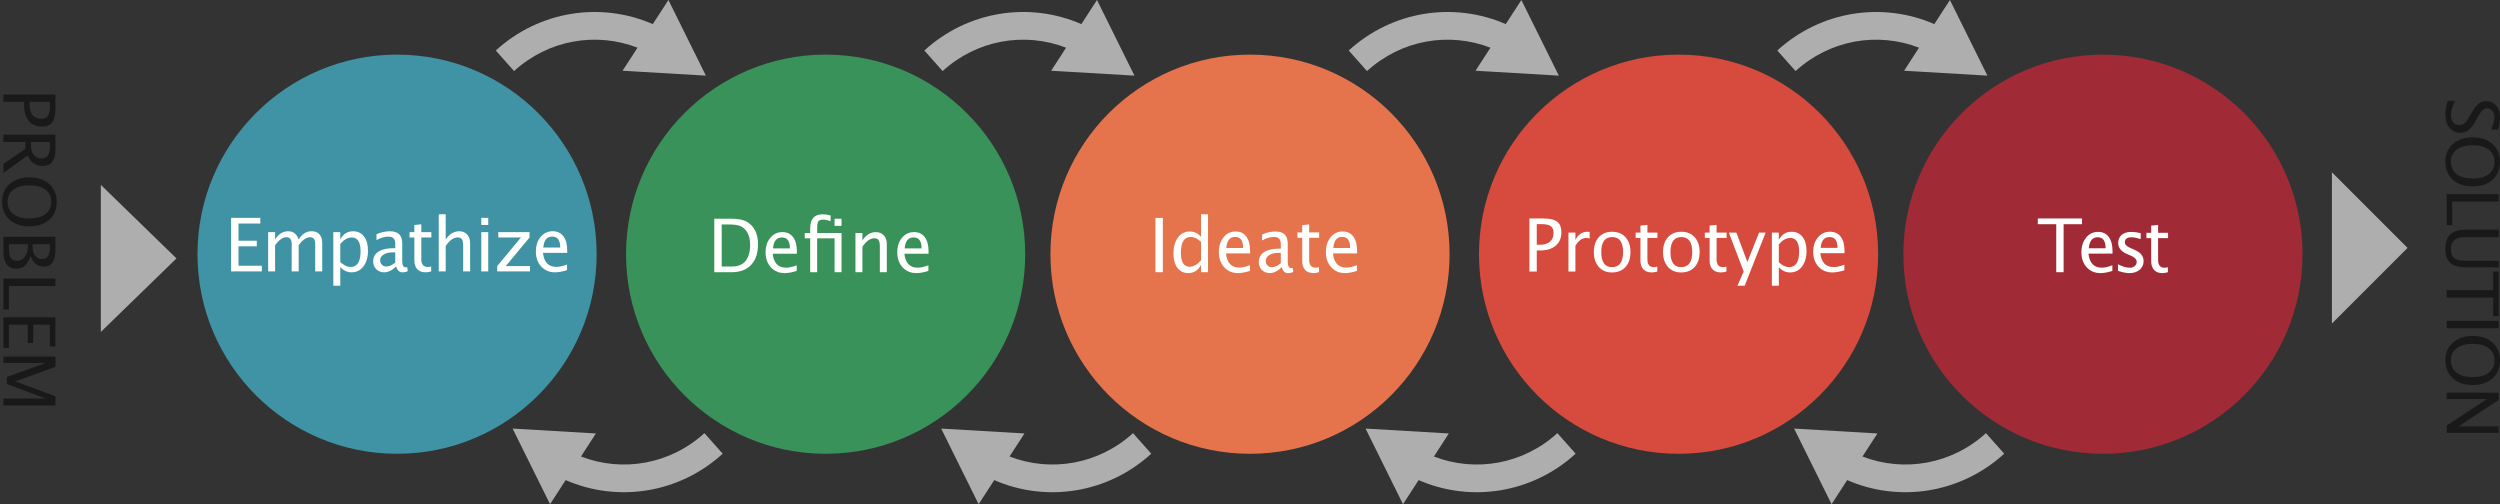<?xml version="1.0" encoding="UTF-8"?>
<svg width="600px" height="121px" viewBox="0 0 600 121" version="1.1" xmlns="http://www.w3.org/2000/svg" xmlns:xlink="http://www.w3.org/1999/xlink">
    <rect x="0" y="0" width="600" height="121" fill="#333333" stroke="none"/>
    <!-- Generator: Sketch 46.2 (44496) - http://www.bohemiancoding.com/sketch -->
    <title>Artboard Copy</title>
    <desc>Created with Sketch.</desc>
    <defs></defs>
    <g id="Page-1" stroke="none" stroke-width="1" fill="none" fill-rule="evenodd">
        <g id="Artboard-Copy">
            <g id="Group">
                <path d="M552.605,61.008 C552.605,87.461 531.159,108.908 504.706,108.908 C478.251,108.908 456.807,87.461 456.807,61.008 C456.807,34.553 478.251,13.109 504.706,13.109 C531.159,13.109 552.605,34.553 552.605,61.008" id="Fill-1" fill="#A12A37"></path>
                <path d="M493.497,65.328 L493.497,53.805 L489.076,53.805 L489.076,52.437 L499.687,52.437 L499.687,53.805 L495.266,53.805 L495.266,65.328 L493.497,65.328 Z M506.969,65.024 C505.857,65.372 504.906,65.546 504.114,65.546 C502.766,65.546 501.667,65.083 500.817,64.157 C499.966,63.231 499.541,62.03 499.541,60.555 C499.541,59.121 499.915,57.945 500.665,57.027 C501.415,56.11 502.373,55.651 503.541,55.651 C504.647,55.651 505.502,56.058 506.106,56.871 C506.709,57.684 507.011,58.839 507.011,60.337 L507.003,60.869 L501.234,60.869 C501.475,63.116 502.539,64.24 504.425,64.24 C505.116,64.24 505.964,64.048 506.969,63.665 L506.969,65.024 Z M501.309,59.58 L505.343,59.58 C505.343,57.82 504.709,56.94 503.44,56.94 C502.166,56.94 501.455,57.82 501.309,59.58 Z M511.075,65.546 C510.317,65.546 509.397,65.363 508.313,64.997 L508.313,63.421 C509.397,63.978 510.34,64.257 511.143,64.257 C511.62,64.257 512.016,64.124 512.33,63.856 C512.645,63.589 512.802,63.255 512.802,62.855 C512.802,62.268 512.361,61.783 511.48,61.4 L510.511,60.973 C509.079,60.358 508.364,59.472 508.364,58.317 C508.364,57.492 508.646,56.843 509.21,56.37 C509.774,55.896 510.548,55.66 511.53,55.66 C512.041,55.66 512.673,55.732 513.425,55.878 L513.77,55.947 L513.77,57.376 C512.844,57.091 512.108,56.949 511.564,56.949 C510.497,56.949 509.964,57.35 509.964,58.151 C509.964,58.668 510.368,59.103 511.176,59.458 L511.977,59.806 C512.881,60.201 513.521,60.618 513.897,61.056 C514.273,61.494 514.461,62.042 514.461,62.698 C514.461,63.528 514.144,64.211 513.509,64.745 C512.875,65.279 512.064,65.546 511.075,65.546 Z M518.963,65.546 C518.121,65.546 517.464,65.297 516.993,64.797 C516.521,64.298 516.285,63.604 516.285,62.715 L516.285,57.158 L515.14,57.158 L515.14,55.869 L516.285,55.869 L516.285,54.153 L517.944,53.987 L517.944,55.869 L520.336,55.869 L520.336,57.158 L517.944,57.158 L517.944,62.402 C517.944,63.639 518.461,64.257 519.494,64.257 C519.713,64.257 519.98,64.219 520.294,64.144 L520.294,65.328 C519.783,65.474 519.34,65.546 518.963,65.546 Z" id="Test" fill="#FFFFFE"></path>
                <path d="M450.756,61.008 C450.756,87.461 429.312,108.908 402.857,108.908 C376.404,108.908 354.958,87.461 354.958,61.008 C354.958,34.553 376.404,13.109 402.857,13.109 C429.312,13.109 450.756,34.553 450.756,61.008" id="Fill-2" fill="#D64B3D"></path>
                <path d="M367.059,65.172 L367.059,52.437 L370.475,52.437 C371.99,52.437 373.077,52.697 373.739,53.216 C374.4,53.735 374.73,54.588 374.73,55.776 C374.73,57.13 374.278,58.191 373.374,58.96 C372.47,59.728 371.215,60.113 369.61,60.113 L368.822,60.113 L368.822,65.172 L367.059,65.172 Z M368.822,58.744 L369.543,58.744 C370.599,58.744 371.416,58.498 371.992,58.004 C372.569,57.511 372.857,56.814 372.857,55.913 C372.857,55.15 372.631,54.605 372.179,54.278 C371.727,53.951 370.972,53.788 369.916,53.788 L368.822,53.788 L368.822,58.744 Z M376.428,65.172 L376.428,55.827 L378.098,55.827 L378.098,57.583 C378.759,56.275 379.72,55.621 380.98,55.621 C381.15,55.621 381.328,55.635 381.514,55.664 L381.514,57.247 C381.226,57.15 380.971,57.101 380.751,57.101 C379.694,57.101 378.81,57.738 378.098,59.011 L378.098,65.172 L376.428,65.172 Z M386.856,65.388 C385.54,65.388 384.489,64.944 383.703,64.058 C382.918,63.172 382.525,61.986 382.525,60.5 C382.525,58.997 382.919,57.808 383.707,56.933 C384.496,56.058 385.565,55.621 386.916,55.621 C388.266,55.621 389.336,56.058 390.124,56.933 C390.913,57.808 391.307,58.991 391.307,60.483 C391.307,62.009 390.911,63.208 390.12,64.08 C389.329,64.952 388.241,65.388 386.856,65.388 Z M386.882,64.114 C388.651,64.114 389.535,62.904 389.535,60.483 C389.535,58.09 388.662,56.894 386.916,56.894 C385.175,56.894 384.305,58.096 384.305,60.5 C384.305,62.909 385.164,64.114 386.882,64.114 Z M396.403,65.388 C395.556,65.388 394.895,65.141 394.42,64.648 C393.945,64.154 393.708,63.469 393.708,62.591 L393.708,57.101 L392.555,57.101 L392.555,55.827 L393.708,55.827 L393.708,54.132 L395.378,53.969 L395.378,55.827 L397.785,55.827 L397.785,57.101 L395.378,57.101 L395.378,62.281 C395.378,63.503 395.898,64.114 396.938,64.114 C397.158,64.114 397.426,64.077 397.743,64.002 L397.743,65.172 C397.229,65.316 396.782,65.388 396.403,65.388 Z M403.458,65.388 C402.142,65.388 401.09,64.944 400.305,64.058 C399.519,63.172 399.127,61.986 399.127,60.5 C399.127,58.997 399.521,57.808 400.309,56.933 C401.097,56.058 402.167,55.621 403.518,55.621 C404.868,55.621 405.938,56.058 406.726,56.933 C407.515,57.808 407.909,58.991 407.909,60.483 C407.909,62.009 407.513,63.208 406.722,64.08 C405.931,64.952 404.843,65.388 403.458,65.388 Z M403.484,64.114 C405.253,64.114 406.137,62.904 406.137,60.483 C406.137,58.09 405.264,56.894 403.518,56.894 C401.777,56.894 400.907,58.096 400.907,60.5 C400.907,62.909 401.766,64.114 403.484,64.114 Z M413.005,65.388 C412.158,65.388 411.496,65.141 411.022,64.648 C410.547,64.154 410.31,63.469 410.31,62.591 L410.31,57.101 L409.157,57.101 L409.157,55.827 L410.31,55.827 L410.31,54.132 L411.98,53.969 L411.98,55.827 L414.387,55.827 L414.387,57.101 L411.98,57.101 L411.98,62.281 C411.98,63.503 412.5,64.114 413.539,64.114 C413.76,64.114 414.028,64.077 414.345,64.002 L414.345,65.172 C413.83,65.316 413.384,65.388 413.005,65.388 Z M416.991,68.571 L418.483,65.172 L414.923,55.827 L416.729,55.827 L419.365,62.866 L422.179,55.827 L423.756,55.827 L418.729,68.571 L416.991,68.571 Z M425.25,68.571 L425.25,55.827 L426.92,55.827 L426.92,57.583 C427.604,56.275 428.629,55.621 429.997,55.621 C431.105,55.621 431.976,56.031 432.612,56.851 C433.248,57.672 433.566,58.793 433.566,60.216 C433.566,61.765 433.206,63.014 432.485,63.963 C431.765,64.913 430.817,65.388 429.641,65.388 C428.55,65.388 427.643,64.963 426.92,64.114 L426.92,68.571 L425.25,68.571 Z M426.92,62.944 C427.779,63.724 428.598,64.114 429.378,64.114 C430.983,64.114 431.786,62.872 431.786,60.388 C431.786,58.197 431.074,57.101 429.65,57.101 C428.717,57.101 427.807,57.614 426.92,58.641 L426.92,62.944 Z M442.647,64.871 C441.528,65.215 440.57,65.388 439.773,65.388 C438.417,65.388 437.31,64.93 436.454,64.015 C435.598,63.1 435.17,61.914 435.17,60.457 C435.17,59.04 435.547,57.878 436.302,56.972 C437.056,56.065 438.021,55.612 439.197,55.612 C440.31,55.612 441.17,56.014 441.778,56.817 C442.385,57.62 442.689,58.762 442.689,60.242 L442.681,60.767 L436.874,60.767 C437.117,62.987 438.188,64.097 440.087,64.097 C440.782,64.097 441.635,63.907 442.647,63.529 L442.647,64.871 Z M436.95,59.493 L441.011,59.493 C441.011,57.755 440.372,56.886 439.095,56.886 C437.812,56.886 437.097,57.755 436.95,59.493 Z" id="Prototype" fill="#FFFFFE"></path>
                <path d="M347.899,61.008 C347.899,87.461 326.455,108.908 300,108.908 C273.547,108.908 252.101,87.461 252.101,61.008 C252.101,34.553 273.547,13.109 300,13.109 C326.455,13.109 347.899,34.553 347.899,61.008" id="Fill-3" fill="#E5744D"></path>
                <path d="M277.311,65.326 L277.311,52.3 L279.086,52.3 L279.086,65.326 L277.311,65.326 Z M288.251,65.326 L288.251,63.531 C287.575,64.874 286.555,65.546 285.191,65.546 C284.086,65.546 283.217,65.127 282.582,64.288 C281.948,63.449 281.631,62.301 281.631,60.846 C281.631,59.256 281.991,57.977 282.709,57.009 C283.428,56.041 284.373,55.556 285.546,55.556 C286.634,55.556 287.536,55.991 288.251,56.859 L288.251,51.429 L289.925,51.429 L289.925,65.326 L288.251,65.326 Z M288.251,58.047 C287.389,57.255 286.572,56.859 285.799,56.859 C284.204,56.859 283.407,58.129 283.407,60.67 C283.407,62.906 284.117,64.024 285.537,64.024 C286.462,64.024 287.366,63.498 288.251,62.448 L288.251,58.047 Z M299.987,65.018 C298.87,65.37 297.915,65.546 297.12,65.546 C295.768,65.546 294.664,65.078 293.81,64.142 C292.956,63.206 292.529,61.993 292.529,60.503 C292.529,59.054 292.906,57.865 293.658,56.938 C294.411,56.011 295.373,55.548 296.545,55.548 C297.656,55.548 298.514,55.958 299.12,56.78 C299.726,57.601 300.029,58.769 300.029,60.283 L300.02,60.82 L294.229,60.82 C294.471,63.091 295.539,64.226 297.433,64.226 C298.126,64.226 298.978,64.032 299.987,63.645 L299.987,65.018 Z M294.305,59.517 L298.355,59.517 C298.355,57.739 297.718,56.85 296.444,56.85 C295.165,56.85 294.451,57.739 294.305,59.517 Z M307.638,64.112 C306.64,65.068 305.679,65.546 304.755,65.546 C303.994,65.546 303.363,65.298 302.861,64.802 C302.359,64.307 302.109,63.68 302.109,62.923 C302.109,61.879 302.53,61.077 303.373,60.516 C304.215,59.956 305.423,59.676 306.996,59.676 L307.393,59.676 L307.393,58.523 C307.393,57.414 306.846,56.859 305.753,56.859 C304.873,56.859 303.924,57.141 302.903,57.704 L302.903,56.269 C304.025,55.794 305.076,55.556 306.057,55.556 C307.083,55.556 307.84,55.797 308.327,56.278 C308.815,56.759 309.058,57.507 309.058,58.523 L309.058,62.853 C309.058,63.845 309.352,64.34 309.938,64.34 C310.011,64.34 310.118,64.329 310.259,64.305 L310.377,65.265 C310,65.452 309.583,65.546 309.126,65.546 C308.348,65.546 307.852,65.068 307.638,64.112 Z M307.393,63.17 L307.393,60.697 L306.835,60.679 C305.922,60.679 305.183,60.859 304.62,61.22 C304.056,61.581 303.774,62.055 303.774,62.642 C303.774,63.058 303.915,63.41 304.197,63.698 C304.479,63.985 304.823,64.129 305.228,64.129 C305.922,64.129 306.643,63.809 307.393,63.17 Z M315.222,65.546 C314.376,65.546 313.717,65.294 313.244,64.789 C312.77,64.285 312.533,63.583 312.533,62.686 L312.533,57.07 L311.384,57.07 L311.384,55.768 L312.533,55.768 L312.533,54.034 L314.199,53.867 L314.199,55.768 L316.6,55.768 L316.6,57.07 L314.199,57.07 L314.199,62.369 C314.199,63.619 314.717,64.244 315.755,64.244 C315.974,64.244 316.242,64.205 316.558,64.129 L316.558,65.326 C316.045,65.473 315.6,65.546 315.222,65.546 Z M325.672,65.018 C324.556,65.37 323.601,65.546 322.806,65.546 C321.453,65.546 320.35,65.078 319.496,64.142 C318.642,63.206 318.215,61.993 318.215,60.503 C318.215,59.054 318.591,57.865 319.344,56.938 C320.096,56.011 321.059,55.548 322.231,55.548 C323.341,55.548 324.199,55.958 324.805,56.78 C325.411,57.601 325.714,58.769 325.714,60.283 L325.706,60.82 L319.914,60.82 C320.157,63.091 321.225,64.226 323.119,64.226 C323.812,64.226 324.663,64.032 325.672,63.645 L325.672,65.018 Z M319.99,59.517 L324.04,59.517 C324.04,57.739 323.403,56.85 322.129,56.85 C320.85,56.85 320.137,57.739 319.99,59.517 Z" id="Ideate" fill="#FFFFFE"></path>
                <path d="M246.05,61.008 C246.05,87.461 224.604,108.908 198.151,108.908 C171.696,108.908 150.252,87.461 150.252,61.008 C150.252,34.553 171.696,13.109 198.151,13.109 C224.604,13.109 246.05,34.553 246.05,61.008" id="Fill-4" fill="#39925A"></path>
                <path d="M171.429,65.33 L171.429,52.503 L175.595,52.503 C176.837,52.503 177.841,52.645 178.606,52.928 C179.371,53.211 180.033,53.691 180.592,54.366 C181.478,55.441 181.922,56.857 181.922,58.613 C181.922,60.745 181.371,62.397 180.27,63.57 C179.169,64.743 177.619,65.33 175.621,65.33 L171.429,65.33 Z M173.207,63.969 L175.485,63.969 C177.111,63.969 178.263,63.521 178.94,62.626 C179.669,61.672 180.033,60.393 180.033,58.786 C180.033,57.278 179.674,56.094 178.957,55.233 C178.523,54.707 178.003,54.348 177.399,54.154 C176.795,53.961 175.886,53.864 174.672,53.864 L173.207,53.864 L173.207,63.969 Z M191.211,65.026 C190.093,65.373 189.136,65.546 188.34,65.546 C186.985,65.546 185.88,65.085 185.025,64.164 C184.169,63.242 183.742,62.048 183.742,60.58 C183.742,59.153 184.118,57.983 184.872,57.07 C185.626,56.158 186.59,55.701 187.764,55.701 C188.877,55.701 189.736,56.106 190.343,56.914 C190.95,57.723 191.253,58.873 191.253,60.364 L191.245,60.892 L185.444,60.892 C185.687,63.128 186.757,64.246 188.654,64.246 C189.348,64.246 190.201,64.056 191.211,63.674 L191.211,65.026 Z M185.52,59.61 L189.577,59.61 C189.577,57.859 188.939,56.984 187.663,56.984 C186.381,56.984 185.667,57.859 185.52,59.61 Z M194.446,65.33 L194.446,57.2 L193.141,57.2 L193.141,55.918 L194.446,55.918 L194.446,54.791 C194.446,52.549 195.445,51.429 197.444,51.429 C198.002,51.429 198.638,51.524 199.349,51.715 L199.349,53.067 C198.598,52.83 197.997,52.711 197.545,52.711 C196.997,52.711 196.623,52.846 196.423,53.114 C196.223,53.383 196.122,53.881 196.122,54.609 L196.122,55.918 L201.966,55.918 L201.966,65.33 L200.298,65.33 L200.298,57.2 L196.122,57.2 L196.122,65.33 L194.446,65.33 Z M200.298,54.211 L200.298,52.503 L201.966,52.503 L201.966,54.211 L200.298,54.211 Z M205.31,65.33 L205.31,55.918 L206.979,55.918 L206.979,57.686 C207.859,56.368 208.938,55.71 210.214,55.71 C211.01,55.71 211.645,55.968 212.119,56.485 C212.594,57.003 212.831,57.697 212.831,58.57 L212.831,65.33 L211.162,65.33 L211.162,59.124 C211.162,58.425 211.062,57.927 210.862,57.629 C210.661,57.332 210.33,57.183 209.867,57.183 C208.845,57.183 207.882,57.868 206.979,59.237 L206.979,65.33 L205.31,65.33 Z M222.815,65.026 C221.697,65.373 220.74,65.546 219.944,65.546 C218.589,65.546 217.484,65.085 216.628,64.164 C215.773,63.242 215.345,62.048 215.345,60.58 C215.345,59.153 215.722,57.983 216.476,57.07 C217.23,56.158 218.194,55.701 219.368,55.701 C220.48,55.701 221.34,56.106 221.947,56.914 C222.554,57.723 222.857,58.873 222.857,60.364 L222.849,60.892 L217.047,60.892 C217.29,63.128 218.36,64.246 220.257,64.246 C220.952,64.246 221.804,64.056 222.815,63.674 L222.815,65.026 Z M217.124,59.61 L221.18,59.61 C221.18,57.859 220.542,56.984 219.266,56.984 C217.985,56.984 217.271,57.859 217.124,59.61 Z" id="Define" fill="#FFFFFE"></path>
                <path d="M143.193,61.008 C143.193,87.461 121.749,108.908 95.294,108.908 C68.841,108.908 47.395,87.461 47.395,61.008 C47.395,34.553 68.841,13.109 95.294,13.109 C121.749,13.109 143.193,34.553 143.193,61.008" id="Fill-5" fill="#3F93A4"></path>
                <path d="M55.462,65.141 L55.462,52.288 L62.477,52.288 L62.477,53.652 L57.243,53.652 L57.243,57.777 L61.628,57.777 L61.628,59.123 L57.243,59.123 L57.243,63.778 L62.841,63.778 L62.841,65.141 L55.462,65.141 Z M64.355,65.141 L64.355,55.71 L66.025,55.71 L66.025,57.482 C66.84,56.162 67.886,55.502 69.164,55.502 C70.396,55.502 71.236,56.162 71.683,57.482 C72.474,56.156 73.503,55.493 74.77,55.493 C75.584,55.493 76.215,55.737 76.661,56.227 C77.108,56.716 77.332,57.4 77.332,58.281 L77.332,65.141 L75.652,65.141 L75.652,58.55 C75.652,57.473 75.237,56.934 74.405,56.934 C73.54,56.934 72.633,57.563 71.683,58.819 L71.683,65.141 L70.003,65.141 L70.003,58.55 C70.003,57.467 69.579,56.926 68.731,56.926 C67.889,56.926 66.987,57.557 66.025,58.819 L66.025,65.141 L64.355,65.141 Z M79.998,68.571 L79.998,55.71 L81.669,55.71 L81.669,57.482 C82.353,56.162 83.38,55.502 84.748,55.502 C85.856,55.502 86.729,55.915 87.365,56.743 C88.001,57.571 88.319,58.703 88.319,60.139 C88.319,61.702 87.958,62.963 87.237,63.921 C86.517,64.879 85.568,65.358 84.392,65.358 C83.301,65.358 82.393,64.93 81.669,64.073 L81.669,68.571 L79.998,68.571 Z M81.669,62.892 C82.529,63.679 83.349,64.073 84.129,64.073 C85.735,64.073 86.538,62.82 86.538,60.313 C86.538,58.101 85.825,56.995 84.4,56.995 C83.467,56.995 82.557,57.513 81.669,58.55 L81.669,62.892 Z M95.108,63.943 C94.107,64.886 93.143,65.358 92.216,65.358 C91.452,65.358 90.819,65.114 90.316,64.624 C89.812,64.135 89.561,63.517 89.561,62.77 C89.561,61.74 89.983,60.948 90.829,60.395 C91.674,59.842 92.886,59.566 94.463,59.566 L94.862,59.566 L94.862,58.428 C94.862,57.334 94.313,56.787 93.216,56.787 C92.334,56.787 91.381,57.065 90.358,57.62 L90.358,56.205 C91.483,55.736 92.538,55.502 93.522,55.502 C94.551,55.502 95.31,55.739 95.799,56.214 C96.288,56.688 96.533,57.427 96.533,58.428 L96.533,62.701 C96.533,63.679 96.827,64.168 97.415,64.168 C97.488,64.168 97.596,64.157 97.737,64.134 L97.856,65.08 C97.477,65.266 97.059,65.358 96.601,65.358 C95.82,65.358 95.323,64.886 95.108,63.943 Z M94.862,63.013 L94.862,60.573 L94.302,60.556 C93.386,60.556 92.645,60.734 92.08,61.09 C91.514,61.446 91.232,61.913 91.232,62.492 C91.232,62.903 91.373,63.251 91.656,63.535 C91.938,63.818 92.283,63.96 92.69,63.96 C93.386,63.96 94.11,63.645 94.862,63.013 Z M102.143,65.358 C101.294,65.358 100.633,65.109 100.158,64.611 C99.683,64.113 99.445,63.422 99.445,62.536 L99.445,56.995 L98.292,56.995 L98.292,55.71 L99.445,55.71 L99.445,53.999 L101.116,53.834 L101.116,55.71 L103.525,55.71 L103.525,56.995 L101.116,56.995 L101.116,62.223 C101.116,63.456 101.637,64.073 102.677,64.073 C102.898,64.073 103.166,64.035 103.483,63.96 L103.483,65.141 C102.968,65.286 102.521,65.358 102.143,65.358 Z M105.301,65.141 L105.301,51.429 L106.972,51.429 L106.972,57.482 C107.854,56.162 108.934,55.502 110.212,55.502 C111.01,55.502 111.646,55.761 112.121,56.279 C112.596,56.797 112.833,57.493 112.833,58.367 L112.833,65.141 L111.162,65.141 L111.162,58.923 C111.162,58.223 111.062,57.723 110.861,57.425 C110.66,57.127 110.328,56.978 109.865,56.978 C108.841,56.978 107.877,57.664 106.972,59.036 L106.972,65.141 L105.301,65.141 Z M115.508,65.141 L115.508,55.71 L117.179,55.71 L117.179,65.141 L115.508,65.141 Z M115.508,53.999 L115.508,52.288 L117.179,52.288 L117.179,53.999 L115.508,53.999 Z M119.329,65.141 L119.329,63.856 L125.028,56.995 L119.592,56.995 L119.592,55.71 L127.089,55.71 L127.089,56.995 L121.39,63.856 L127.2,63.856 L127.2,65.141 L119.329,65.141 Z M136.092,64.837 C134.972,65.185 134.014,65.358 133.217,65.358 C131.86,65.358 130.753,64.897 129.896,63.973 C129.04,63.05 128.611,61.853 128.611,60.382 C128.611,58.952 128.989,57.78 129.743,56.865 C130.498,55.95 131.464,55.493 132.64,55.493 C133.754,55.493 134.615,55.898 135.223,56.709 C135.831,57.519 136.134,58.671 136.134,60.165 L136.126,60.695 L130.316,60.695 C130.559,62.935 131.631,64.056 133.531,64.056 C134.226,64.056 135.08,63.865 136.092,63.482 L136.092,64.837 Z M130.392,59.409 L134.455,59.409 C134.455,57.655 133.816,56.778 132.538,56.778 C131.255,56.778 130.539,57.655 130.392,59.409 Z" id="Empathize" fill="#FFFFFE"></path>
                <path d="M-30.252,66.242 L-30.252,53.758 L-26.833,53.758 C-25.318,53.758 -24.229,54.012 -23.567,54.521 C-22.906,55.03 -22.575,55.866 -22.575,57.031 C-22.575,58.358 -23.027,59.398 -23.932,60.152 C-24.837,60.905 -26.092,61.282 -27.699,61.282 L-28.488,61.282 L-28.488,66.242 L-30.252,66.242 Z M-28.488,59.941 L-27.767,59.941 C-26.709,59.941 -25.892,59.699 -25.315,59.215 C-24.738,58.732 -24.45,58.049 -24.45,57.166 C-24.45,56.418 -24.676,55.883 -25.128,55.563 C-25.581,55.242 -26.336,55.082 -27.393,55.082 L-28.488,55.082 L-28.488,59.941 Z M-20.627,66.242 L-20.627,53.758 L-16.827,53.758 C-15.622,53.758 -14.699,54.022 -14.057,54.55 C-13.415,55.079 -13.094,55.847 -13.094,56.853 C-13.094,58.518 -13.94,59.699 -15.631,60.396 L-11.44,66.242 L-13.629,66.242 L-17.2,60.962 L-18.863,60.962 L-18.863,66.242 L-20.627,66.242 Z M-18.863,59.637 L-18.286,59.637 C-16.046,59.637 -14.927,58.763 -14.927,57.014 C-14.927,55.726 -15.865,55.082 -17.743,55.082 L-18.863,55.082 L-18.863,59.637 Z M-4.564,66.555 C-6.306,66.555 -7.707,65.954 -8.767,64.754 C-9.828,63.553 -10.358,61.966 -10.358,59.992 C-10.358,58.006 -9.825,56.419 -8.759,55.23 C-7.693,54.04 -6.269,53.445 -4.487,53.445 C-2.712,53.445 -1.289,54.039 -0.22,55.225 C0.849,56.412 1.383,57.995 1.383,59.975 C1.383,61.994 0.849,63.595 -0.22,64.779 C-1.289,65.963 -2.737,66.555 -4.564,66.555 Z M-4.538,65.23 C-3.255,65.23 -2.262,64.77 -1.561,63.851 C-0.859,62.931 -0.509,61.634 -0.509,59.958 C-0.509,58.333 -0.861,57.062 -1.565,56.145 C-2.269,55.228 -3.243,54.77 -4.487,54.77 C-5.737,54.77 -6.713,55.23 -7.414,56.149 C-8.115,57.069 -8.466,58.347 -8.466,59.983 C-8.466,61.614 -8.118,62.896 -7.423,63.83 C-6.727,64.763 -5.766,65.23 -4.538,65.23 Z M3.899,66.242 L3.899,53.758 L7.156,53.758 C8.412,53.758 9.375,53.994 10.045,54.466 C10.715,54.939 11.05,55.619 11.05,56.508 C11.05,58.02 10.191,59.097 8.471,59.738 C10.524,60.363 11.551,61.49 11.551,63.121 C11.551,64.134 11.211,64.907 10.533,65.441 C9.854,65.975 8.876,66.242 7.598,66.242 L3.899,66.242 Z M5.663,64.918 L6.028,64.918 C7.335,64.918 8.18,64.837 8.565,64.673 C9.3,64.364 9.667,63.79 9.667,62.953 C9.667,62.21 9.334,61.593 8.666,61.101 C7.999,60.609 7.165,60.363 6.164,60.363 L5.663,60.363 L5.663,64.918 Z M5.663,59.241 L6.232,59.241 C7.182,59.241 7.918,59.038 8.442,58.633 C8.965,58.228 9.226,57.658 9.226,56.921 C9.226,55.695 8.271,55.082 6.359,55.082 L5.663,55.082 L5.663,59.241 Z M13.914,66.242 L13.914,53.758 L15.695,53.758 L15.695,64.918 L21.345,64.918 L21.345,66.242 L13.914,66.242 Z M23.199,66.242 L23.199,53.758 L30.215,53.758 L30.215,55.082 L24.981,55.082 L24.981,59.089 L29.367,59.089 L29.367,60.396 L24.981,60.396 L24.981,64.918 L30.58,64.918 L30.58,66.242 L23.199,66.242 Z M32.637,66.242 L32.637,53.758 L35.106,53.758 L38.584,63.417 L42.164,53.758 L44.37,53.758 L44.37,66.242 L42.707,66.242 L42.707,56.086 L39.246,65.407 L37.524,65.407 L34.164,56.06 L34.164,66.242 L32.637,66.242 Z" id="PROBLEM" fill="#1A1919" transform="translate(7.059, 60) rotate(-270) translate(-7.059, -60) "></path>
                <path d="M556.856,70.588 C556.01,70.588 554.93,70.405 553.613,70.04 L553.613,68.285 C555.032,68.938 556.197,69.264 557.111,69.264 C557.814,69.264 558.38,69.081 558.808,68.715 C559.237,68.35 559.451,67.869 559.451,67.273 C559.451,66.784 559.311,66.368 559.03,66.024 C558.749,65.681 558.231,65.299 557.477,64.877 L556.609,64.379 C555.537,63.772 554.781,63.2 554.341,62.663 C553.901,62.126 553.682,61.5 553.682,60.786 C553.682,59.824 554.033,59.033 554.737,58.411 C555.44,57.79 556.336,57.479 557.426,57.479 C558.396,57.479 559.42,57.639 560.498,57.96 L560.498,59.58 C559.17,59.062 558.18,58.803 557.528,58.803 C556.909,58.803 556.399,58.967 555.996,59.293 C555.593,59.619 555.392,60.029 555.392,60.524 C555.392,60.94 555.539,61.309 555.834,61.629 C556.129,61.95 556.668,62.332 557.451,62.777 L558.353,63.283 C559.442,63.896 560.203,64.475 560.634,65.021 C561.065,65.566 561.28,66.221 561.28,66.986 C561.28,68.072 560.876,68.943 560.068,69.601 C559.259,70.259 558.189,70.588 556.856,70.588 Z M568.187,70.588 C566.44,70.588 565.035,69.988 563.971,68.787 C562.907,67.586 562.376,65.999 562.376,64.025 C562.376,62.04 562.91,60.453 563.98,59.263 C565.049,58.074 566.477,57.479 568.264,57.479 C570.045,57.479 571.472,58.072 572.544,59.259 C573.617,60.446 574.153,62.029 574.153,64.008 C574.153,66.027 573.617,67.629 572.544,68.812 C571.472,69.996 570.02,70.588 568.187,70.588 Z M568.213,69.264 C569.501,69.264 570.496,68.804 571.2,67.885 C571.903,66.965 572.255,65.667 572.255,63.991 C572.255,62.366 571.902,61.095 571.196,60.178 C570.489,59.262 569.512,58.803 568.264,58.803 C567.01,58.803 566.032,59.263 565.328,60.183 C564.625,61.102 564.273,62.38 564.273,64.017 C564.273,65.648 564.622,66.93 565.32,67.863 C566.018,68.797 566.982,69.264 568.213,69.264 Z M575.996,70.276 L575.996,57.791 L577.783,57.791 L577.783,68.952 L583.451,68.952 L583.451,70.276 L575.996,70.276 Z M584.529,57.791 L586.316,57.791 L586.316,65.67 C586.316,66.924 586.55,67.837 587.018,68.408 C587.486,68.978 588.23,69.264 589.252,69.264 C590.25,69.264 590.958,68.995 591.375,68.458 C591.792,67.921 592,67.011 592,65.729 L592,57.791 L593.566,57.791 L593.566,65.704 C593.566,67.408 593.213,68.648 592.506,69.424 C591.8,70.2 590.675,70.588 589.132,70.588 C587.561,70.588 586.401,70.186 585.652,69.382 C584.903,68.578 584.529,67.335 584.529,65.653 L584.529,57.791 Z M599.043,70.276 L599.043,59.116 L594.576,59.116 L594.576,57.791 L605.298,57.791 L605.298,59.116 L600.83,59.116 L600.83,70.276 L599.043,70.276 Z M606.401,70.276 L606.401,57.791 L608.188,57.791 L608.188,70.276 L606.401,70.276 Z M615.844,70.588 C614.097,70.588 612.691,69.988 611.628,68.787 C610.564,67.586 610.032,65.999 610.032,64.025 C610.032,62.04 610.567,60.453 611.636,59.263 C612.706,58.074 614.134,57.479 615.921,57.479 C617.702,57.479 619.129,58.072 620.201,59.259 C621.273,60.446 621.809,62.029 621.809,64.008 C621.809,66.027 621.273,67.629 620.201,68.812 C619.129,69.996 617.676,70.588 615.844,70.588 Z M615.87,69.264 C617.157,69.264 618.153,68.804 618.856,67.885 C619.56,66.965 619.912,65.667 619.912,63.991 C619.912,62.366 619.558,61.095 618.852,60.178 C618.146,59.262 617.169,58.803 615.921,58.803 C614.667,58.803 613.688,59.263 612.985,60.183 C612.281,61.102 611.93,62.38 611.93,64.017 C611.93,65.648 612.279,66.93 612.976,67.863 C613.674,68.797 614.639,69.264 615.87,69.264 Z M623.653,70.276 L623.653,57.791 L625.406,57.791 L631.746,67.433 L631.746,57.791 L633.277,57.791 L633.277,70.276 L631.533,70.276 L625.185,60.634 L625.185,70.276 L623.653,70.276 Z" id="SOLUTION" fill="#1A1919" transform="translate(593.445, 64.034) rotate(-270) translate(-593.445, -64.034) "></path>
                <path d="M153.003,11.45 C143.043,7.586 131.564,9.575 123.374,17.056 L118.99,12.121 C129.404,2.608 144.153,0.331 156.673,5.785 L160.421,0 L169.412,18.151 L149.42,16.978 L153.003,11.45 Z" id="Combined-Shape" fill="#ADAEAD" fill-rule="nonzero"></path>
                <path d="M157.038,114.307 C147.079,110.443 135.6,112.432 127.41,119.913 L123.025,114.978 C133.44,105.465 148.189,103.188 160.709,108.642 L164.457,102.857 L173.447,121.008 L153.456,119.835 L157.038,114.307 Z" id="Combined-Shape" fill="#ADAEAD" fill-rule="nonzero" transform="translate(148.236, 111.933) rotate(-180) translate(-148.236, -111.933) "></path>
                <path d="M255.86,11.45 C245.9,7.586 234.421,9.575 226.232,17.056 L221.847,12.121 C232.261,2.608 247.011,0.331 259.53,5.785 L263.278,0 L272.269,18.151 L252.278,16.978 L255.86,11.45 Z" id="Combined-Shape" fill="#ADAEAD" fill-rule="nonzero"></path>
                <path d="M259.895,114.307 C249.936,110.443 238.457,112.432 230.267,119.913 L225.882,114.978 C236.297,105.465 251.046,103.188 263.566,108.642 L267.314,102.857 L276.305,121.008 L256.313,119.835 L259.895,114.307 Z" id="Combined-Shape" fill="#ADAEAD" fill-rule="nonzero" transform="translate(251.093, 111.933) rotate(-180) translate(-251.093, -111.933) "></path>
                <path d="M357.708,11.45 C347.749,7.586 336.27,9.575 328.08,17.056 L323.695,12.121 C334.11,2.608 348.859,0.331 361.379,5.785 L365.127,0 L374.118,18.151 L354.126,16.978 L357.708,11.45 Z" id="Combined-Shape" fill="#ADAEAD" fill-rule="nonzero"></path>
                <path d="M361.744,114.307 C351.784,110.443 340.306,112.432 332.116,119.913 L327.731,114.978 C338.146,105.465 352.895,103.188 365.414,108.642 L369.163,102.857 L378.153,121.008 L358.162,119.835 L361.744,114.307 Z" id="Combined-Shape" fill="#ADAEAD" fill-rule="nonzero" transform="translate(352.942, 111.933) rotate(-180) translate(-352.942, -111.933) "></path>
                <path d="M460.566,11.45 C450.606,7.586 439.127,9.575 430.937,17.056 L426.553,12.121 C436.967,2.608 451.717,0.331 464.236,5.785 L467.984,0 L476.975,18.151 L456.983,16.978 L460.566,11.45 Z" id="Combined-Shape" fill="#ADAEAD" fill-rule="nonzero"></path>
                <path d="M464.601,114.307 C454.642,110.443 443.163,112.432 434.973,119.913 L430.588,114.978 C441.003,105.465 455.752,103.188 468.272,108.642 L472.02,102.857 L481.01,121.008 L461.019,119.835 L464.601,114.307 Z" id="Combined-Shape" fill="#ADAEAD" fill-rule="nonzero" transform="translate(455.799, 111.933) rotate(-180) translate(-455.799, -111.933) "></path>
                <polyline id="Fill-38" fill="#ADAEAD" points="24.202 44.37 24.202 79.664 42.353 62.018 24.202 44.37"></polyline>
                <polyline id="Fill-39" fill="#ADAEAD" points="559.664 41.345 559.664 77.647 577.815 59.497 559.664 41.345"></polyline>
            </g>
        </g>
    </g>
</svg>